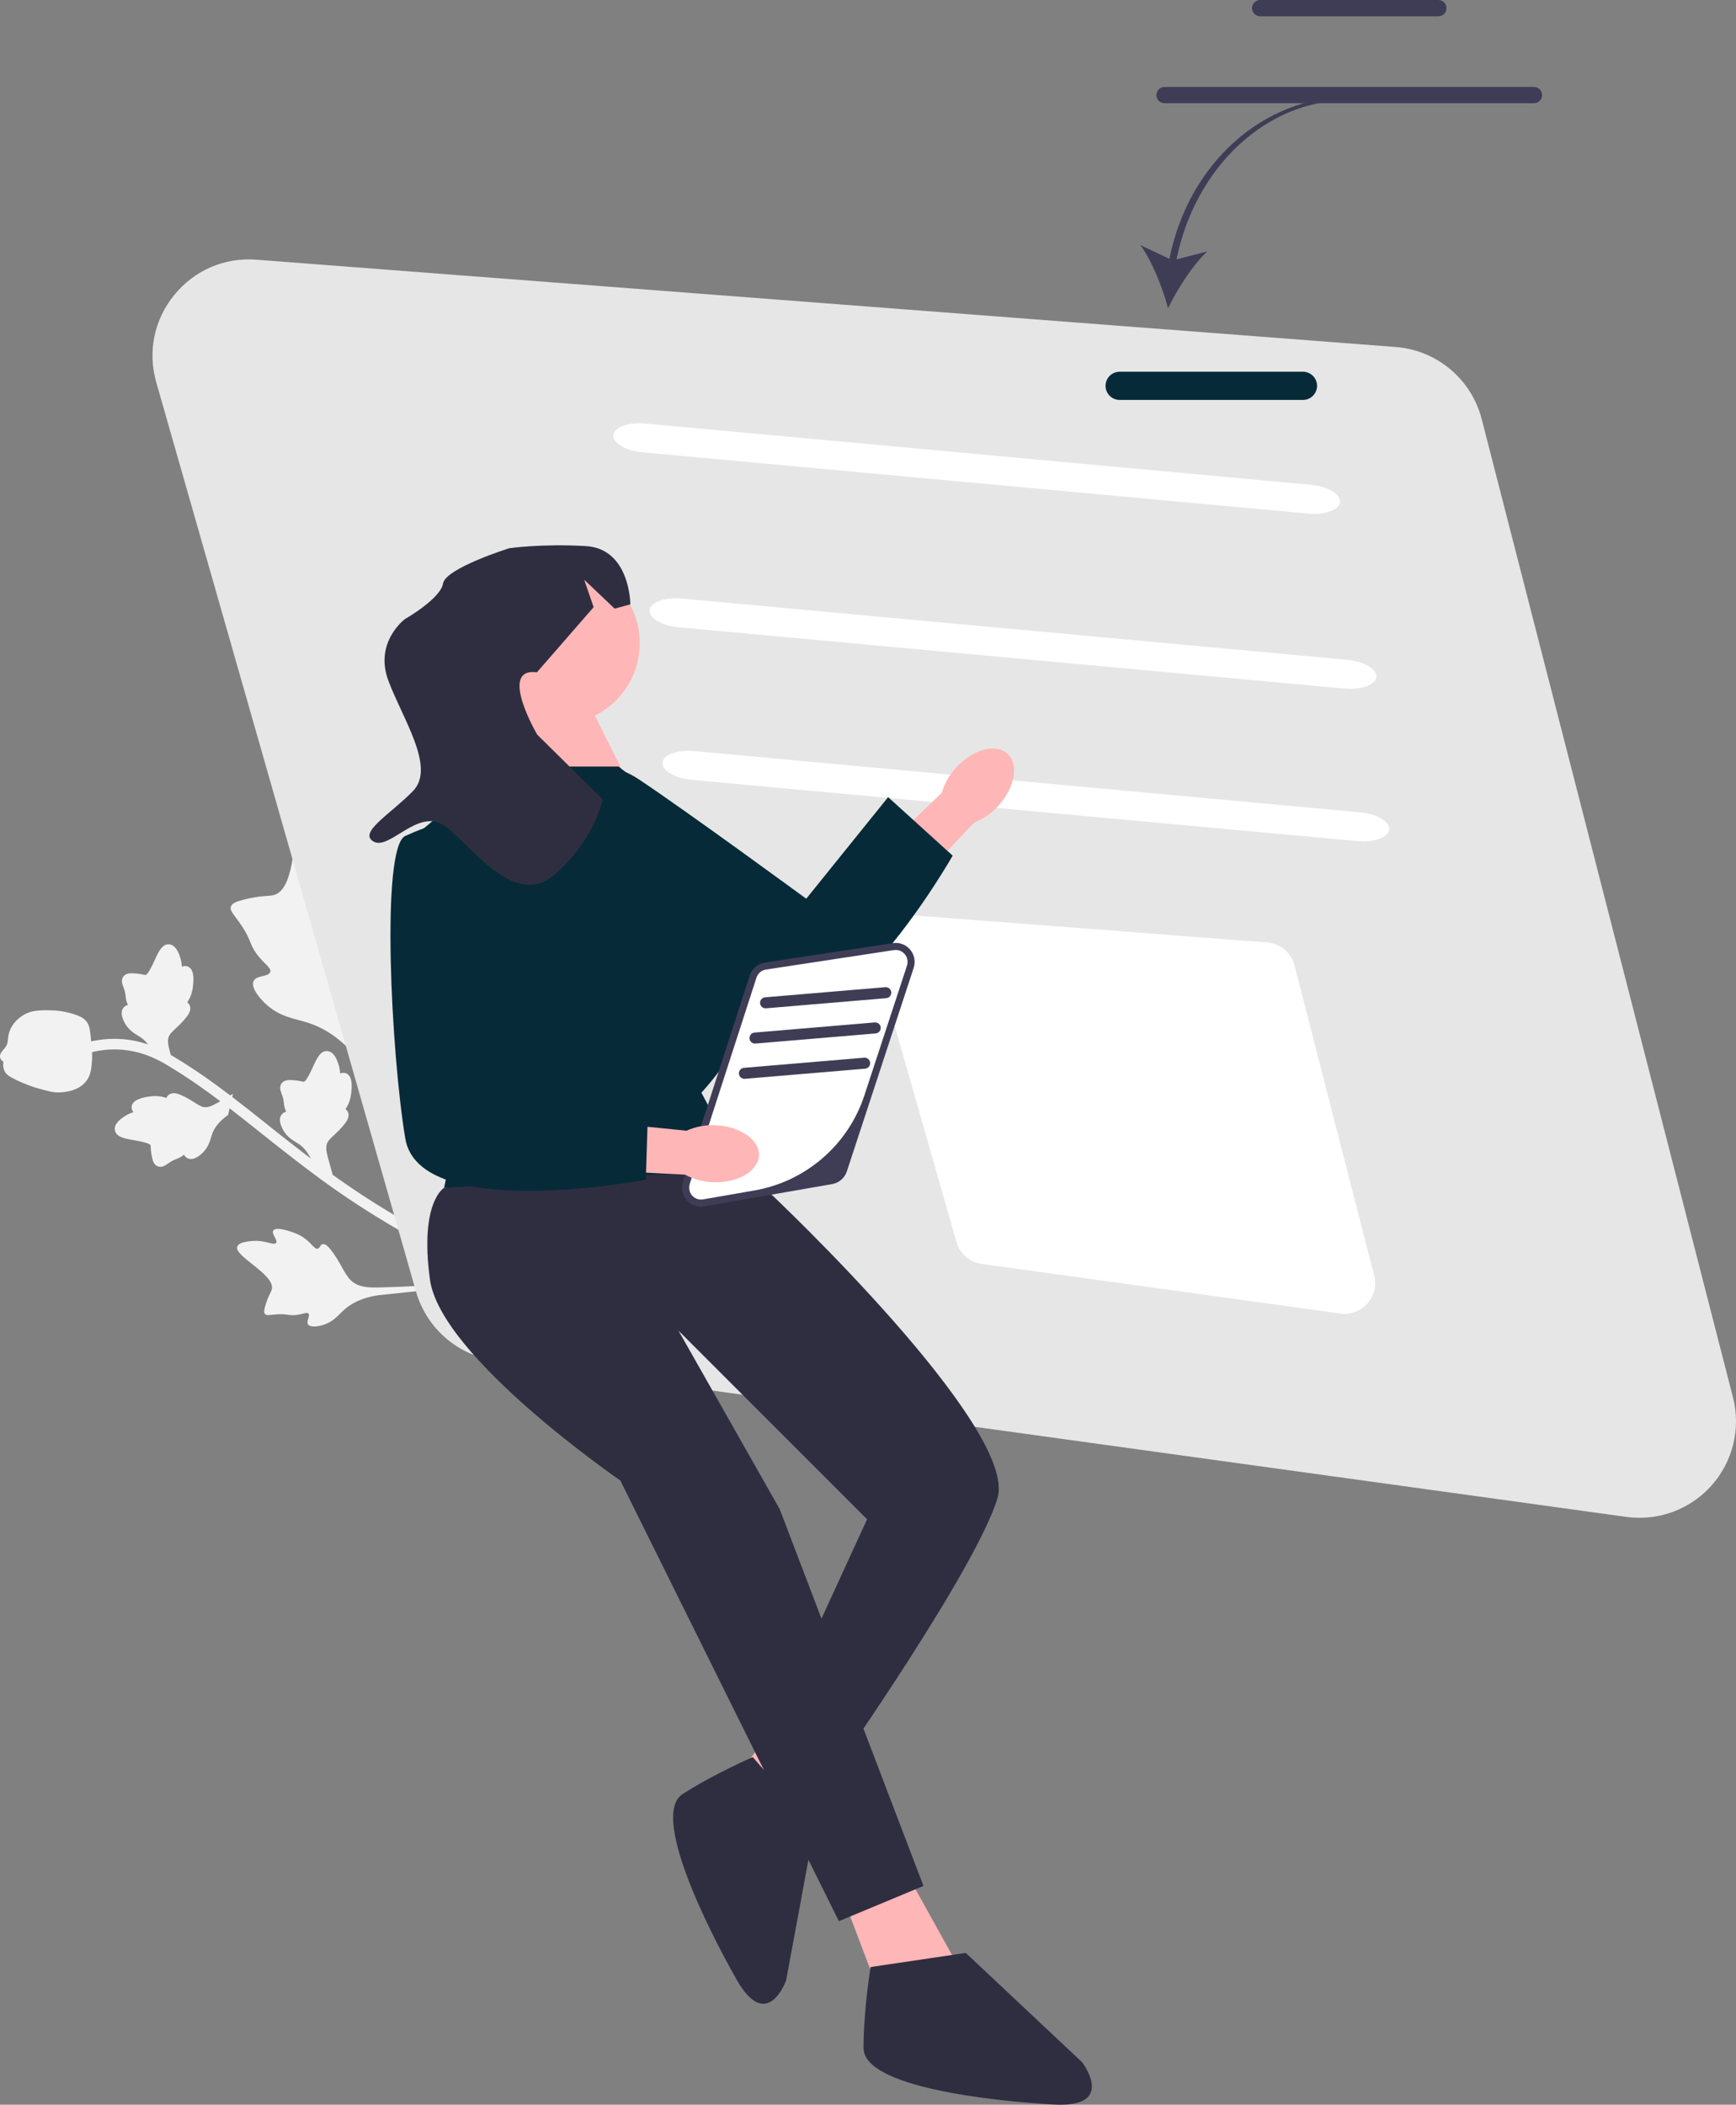 <svg xmlns="http://www.w3.org/2000/svg" width="492.459" height="596.977" viewBox="0 0 492.459 596.977" xmlns:xlink="http://www.w3.org/1999/xlink"><rect x="0" y="0" width="492.459" height="596.977" fill="#808080" stroke="none"/><path d="M94.269,234.126c-.569-.891-4.158-6.502-6.817-5.933-5.04,1.077-2.306,23.408-9.632,25.635-1.608,.489-3.871,.061-8.926,1.413-2.011,.538-3.053,.98-3.377,1.87-.459,1.263,.93,2.325,2.993,5.403,3.094,4.617,2.142,5.471,4.863,8.78,2.02,2.457,3.605,3.276,3.294,4.354-.44,1.525-3.897,.87-4.728,2.619-.847,1.785,1.613,4.869,3.741,6.754,3.993,3.538,7.973,3.88,11.617,5.04,3.961,1.261,9.377,4.077,14.984,11.118l44.809,60.654c-3.614-1.369-10.655-4.183-20.259-8.994-8.101-4.06-16.132-8.68-23.872-13.738-3.337-2.18-6.254-4.21-8.874-6.1l.266,.139-1.28-4.632c-.491-1.841-.813-3.344-.132-4.554,.376-.647,1.085-1.314,1.911-2.088,.948-.885,2.024-1.886,3.072-3.277,.972-1.251,1.193-2.367,.707-3.302-.165-.318-.381-.544-.609-.71,.261-.413,.557-.9,.821-1.485,.559-1.244,.696-2.309,.795-3.101,.406-3.186-.11-5.064-1.54-5.582-.604-.218-1.15-.118-1.607,.096-.034-.654-.121-1.423-.359-2.252-.767-2.661-1.834-4.01-3.255-4.122-1.985-.157-2.986,2.036-4.143,4.571-.519,1.126-1.879,4.126-2.59,4.128-.088-.001-.339-.055-.561-.104-.609-.132-1.527-.332-2.96-.372-.803-.023-2.016-.058-2.758,.937-.661,.954-.335,1.967-.035,2.778,.1,.267,.218,.585,.338,.97,.272,.878,.318,1.352,.362,1.811,.058,.597,.118,1.217,.546,2.237,.036,.083,.069,.16,.103,.236-.402,.092-.824,.286-1.178,.68-1.333,1.45-.089,3.852,.502,4.808,1.065,1.71,2.413,2.532,3.498,3.193,.274,.167,.542,.33,.802,.507,1.346,.917,2.462,2.306,3.357,4.093-1.058-.806-2.07-1.582-3.019-2.313-3.401-2.617-6.599-5.168-9.717-7.653-3.206-2.557-6.345-5.059-9.538-7.5l.201-.878,0-0-.772,.448c-5.036-3.83-10.223-7.508-16.046-10.998-.239-.143-.521-.31-.812-.481l-.277-1.003c-.491-1.841-.813-3.344-.132-4.554,.376-.647,1.085-1.314,1.912-2.088,.947-.885,2.024-1.886,3.072-3.277,.972-1.251,1.193-2.367,.707-3.302-.164-.318-.381-.544-.609-.71,.261-.413,.557-.9,.821-1.485,.559-1.244,.696-2.309,.795-3.101,.406-3.186-.11-5.064-1.54-5.582-.604-.218-1.15-.118-1.607,.096-.034-.654-.121-1.423-.359-2.252-.767-2.661-1.834-4.01-3.254-4.121-1.985-.157-2.986,2.036-4.143,4.571-.519,1.126-1.879,4.126-2.59,4.128-.088-.001-.339-.055-.561-.104-.609-.132-1.527-.332-2.96-.372-.803-.023-2.016-.058-2.758,.937-.661,.954-.335,1.967-.035,2.778,.1,.267,.218,.585,.338,.97,.272,.878,.318,1.352,.362,1.811,.058,.597,.118,1.217,.546,2.237,.036,.083,.069,.16,.103,.236-.402,.092-.824,.286-1.178,.68-1.333,1.45-.089,3.852,.503,4.808,1.065,1.71,2.413,2.532,3.498,3.193,.274,.167,.543,.331,.802,.507,.761,.518,1.445,1.194,2.064,1.994-1.975-.666-4.256-1.215-6.828-1.451-3.074-.281-6.188-.074-9.292,.603-.022-.234-.043-.464-.067-.718-.264-2.855-.457-4.04-1.441-5.15-.478-.542-1.209-1.138-3.301-1.819-2.9-.944-5.383-1.087-6.077-1.109-3.466-.099-6.46-.184-9.178,1.907-.519,.396-2.094,1.596-2.958,3.713-.443,1.071-.522,1.94-.586,2.64-.068,.731-.11,1.214-.52,1.89-.259,.431-.57,.783-.818,1.066-.478,.567-1.377,1.605-.624,2.731,.181,.273,.41,.464,.67,.594-.138,.956-.054,1.945,.42,2.84,.424,.805,1.155,1.345,3.125,2.307,3.014,1.473,5.443,2.191,5.925,2.326,3.126,.886,4.694,1.331,6.374,1.267,3.576-.143,6.174-1.252,7.721-3.298,.078-.1,.15-.202,.219-.304l-0-0c1.084-1.607,1.202-3.289,1.389-5.968,.035-.517,.025-1.113-.02-1.873,2.932-.682,5.871-.914,8.763-.649,6.261,.574,10.71,3.24,12.846,4.522,5.321,3.189,10.119,6.556,14.771,10.057l-.561,.326c-1.656,.942-3.029,1.634-4.371,1.282-.721-.2-1.547-.716-2.504-1.319-1.096-.692-2.338-1.479-3.949-2.14-1.457-.622-2.592-.553-3.374,.153-.266,.24-.43,.506-.532,.769-.465-.147-1.012-.311-1.645-.418-1.345-.225-2.41-.088-3.201,.018-3.185,.415-4.87,1.391-5.008,2.905-.058,.64,.177,1.142,.501,1.529-.624,.199-1.346,.478-2.087,.919-2.38,1.417-3.414,2.791-3.161,4.194,.352,1.96,2.727,2.372,5.472,2.848,1.221,.216,4.467,.772,4.65,1.458,.021,.085,.033,.342,.042,.569,.026,.622,.066,1.561,.391,2.957,.182,.783,.455,1.965,1.606,2.43,1.09,.398,1.988-.175,2.696-.671,.233-.164,.51-.36,.853-.573,.78-.486,1.227-.65,1.66-.81,.563-.207,1.147-.423,2.026-1.096,.071-.056,.137-.107,.202-.159,.191,.366,.486,.724,.956,.967,1.741,.921,3.748-.89,4.523-1.705,1.384-1.464,1.837-2.977,2.201-4.194,.092-.307,.182-.609,.287-.905,.662-1.863,2.044-3.586,4.109-5.122l.446-.332,.427-1.861c2.803,2.162,5.579,4.37,8.405,6.624,3.128,2.496,6.341,5.057,9.756,7.685,4.528,3.483,10.162,7.819,18.008,12.945,7.834,5.118,15.964,9.796,24.169,13.907,7.308,3.661,13.16,6.184,17.176,7.802-11.702,.782-27.889,1.712-35.204,1.843-2.845,.051-5.776,.007-7.865-1.961-2.011-1.895-3-5.345-5.927-8.947-.342-.421-1.308-1.58-2.163-1.375-.707,.169-.694,1.117-1.352,1.285-.882,.225-1.622-1.296-3.448-2.727-1.288-1.009-2.461-1.46-3.47-1.848-.304-.117-4.864-1.838-5.701-.586l0,0c-.629,.94,1.387,2.743,.789,3.538-.597,.792-2.806-.722-6.141-.597-.601,.023-4.391,.165-4.879,1.634-.925,2.784,10.823,7.886,9.803,12.124-.224,.93-1.087,1.918-1.882,4.789-.316,1.142-.4,1.781-.056,2.197,.487,.59,1.409,.215,3.515,.09,3.159-.186,3.303,.527,5.713,.147,1.788-.283,2.648-.824,3.087-.36,.622,.656-.698,2.164-.079,3.076,.631,.931,2.855,.613,4.394,.113,2.889-.939,4.205-2.794,5.825-4.248,1.761-1.58,4.707-3.426,9.78-4.146l35.915-3.779c2.1,.837,3.647,1.409,4.548,1.742,.48,.177,.788,.287,.916,.345l.476-.915,.533,.721c-.165-.235-.347-.495-.521-.744l.203-.39,1.375-.61c-.185-.421-.388-.605-.937-.842l2.761-.29c-.835,.068-1.84,.144-2.914,.224-.226-.092-.504-.194-.851-.323-.404-.149-.953-.352-1.609-.6-10.893-15.706-33.297-48.981-41.637-62.601-2.61-4.262-5.152-8.739-4.032-13.654,1.078-4.732,5.422-9.3,8.271-16.938,.333-.892,1.227-3.387,.156-4.499-.886-.92-2.309-.057-3.148-.904-1.127-1.135,.519-3.609,1.06-7.648,.381-2.848,.02-5.026-.291-6.9-.094-.565-1.547-9.001-4.188-9.155l-0,0c-1.984-.116-2.919,4.543-4.655,4.343-1.73-.198-1.404-4.892-4.562-9.83Z" fill="#f2f2f2"/><path d="M461.334,430.248l-320.753-44.333c-10.735-1.482-19.595-9.175-22.574-19.595L44.339,108.479c-2.496-8.739-.633-17.788,5.113-24.829s14.235-10.68,23.299-9.988l323.159,24.759c11.691,.895,21.505,9.128,24.423,20.485l71.262,277.414c2.274,8.853,0,18.21-6.084,25.031-5.239,5.874-12.668,9.155-20.412,9.155-1.249,0-2.507-.085-3.765-.259Z" fill="#e6e6e6"/><path d="M380.224,372.565l-101.735-14.061c-3.405-.47-6.215-2.91-7.16-6.215l-23.366-81.781c-.792-2.772-.201-5.642,1.622-7.875s4.515-3.387,7.39-3.168l102.498,7.853c3.708,.284,6.821,2.895,7.746,6.497l22.603,87.989c.721,2.808,0,5.776-1.93,7.939-1.662,1.863-4.018,2.904-6.474,2.904-.396,0-.795-.027-1.194-.082Z" fill="#fff"/><path d="M371.122,145.673l-188.856-17.384c-4.761-.438-8.467-2.627-8.26-4.878s4.25-3.725,9.011-3.287l188.856,17.384c4.761,.438,8.465,2.625,8.258,4.877s-4.248,3.726-9.009,3.288Z" fill="#fff"/><path d="M381.42,195.311l-188.856-17.384c-4.761-.438-8.467-2.627-8.26-4.878,.207-2.251,4.25-3.725,9.011-3.287l188.856,17.384c4.761,.438,8.465,2.625,8.258,4.877s-4.248,3.726-9.009,3.288Z" fill="#fff"/><path d="M385.057,238.575l-188.856-17.384c-4.761-.438-8.467-2.627-8.26-4.878s4.25-3.725,9.011-3.287l188.856,17.384c4.761,.438,8.465,2.625,8.258,4.877s-4.248,3.726-9.009,3.288Z" fill="#fff"/><g><path id="uuid-8cf563a5-feb8-4a87-a417-dd696e3ecec6-515" d="M271.261,217.677c4.74-5.165,11.247-6.905,14.534-3.888,3.286,3.017,2.107,9.649-2.636,14.815-1.866,2.089-4.206,3.702-6.823,4.702l-20.361,21.629-9.946-9.771,21.128-20.285c.773-2.694,2.18-5.163,4.103-7.201Z" fill="#ffb6b6"/><path d="M155.179,222.49s11.898-10.883,26.136-1.381c14.238,9.502,47.394,33.806,47.394,33.806l23.232-28.814,18.307,16.594s-32.293,56.88-53.156,44.362c-20.864-12.519-67.44-48.255-65.325-55.649,2.115-7.394,3.412-8.917,3.412-8.917Z" fill="#072a38"/></g><g><polygon points="243.28 487.954 224.323 523.278 208.71 504.383 226.671 480.114 243.28 487.954" fill="#ffb6b6"/><path d="M231.021,518.395l-8.021,43.339s-5.384,15.031-14.037-.236-24.323-46.854-15.314-52.642c9.008-5.789,19.888-10.466,19.888-10.466l17.484,20.006Z" fill="#2f2e41"/></g><polygon points="254.467 526.423 274.467 562.423 249.467 565.423 238.467 536.423 254.467 526.423" fill="#ffb6b6"/><path d="M148.467,200.423s-2,20-5,22c-3,2,35.016,0,35.016,0l-11.016-22h-19Z" fill="#ffb6b6"/><path d="M189.459,228.438l-13.993-11.016h-34.213l-22.787,19,14.5,67.5-7,33,89,3-16-30s19-20,13-33c-6-13-22.507-48.484-22.507-48.484Z" fill="#072a38"/><path d="M205.967,331.923l13,7s70,66,64,86c-6,20-46,77-46,77l-19-10,28-61-53.5-53.5,28.719,50.625,40.781,106.875-24,10-62-125s-51-35-54-57c-3-22,4-26,4-26l80-5Z" fill="#2f2e41"/><path d="M273.967,553.923l33,31s10,13-8,12c-18-1-54-5-54-16,0-11,2-23,2-23l27-4Z" fill="#2f2e41"/><circle cx="158.467" cy="182.423" r="23" fill="#ffb6b6"/><path d="M258.243,274.196l-18.955,57.727c-.505,1.539-1.818,2.673-3.413,2.951l-36.25,6.304c-3.251,.565-5.937-2.528-4.921-5.668l18.93-58.511c.511-1.579,1.87-2.734,3.511-2.984l36.275-5.52c3.23-.492,5.843,2.596,4.824,5.701Z" fill="#fff"/><path d="M198.855,342.244c-1.543,0-3.008-.659-4.047-1.855-1.248-1.437-1.643-3.376-1.057-5.186l18.93-58.512c.632-1.952,2.284-3.356,4.312-3.664l36.274-5.521c1.861-.284,3.702,.406,4.919,1.845,1.217,1.438,1.593,3.366,1.005,5.156l-18.955,57.727c-.622,1.894-2.228,3.282-4.191,3.625l-36.25,6.304c-.315,.055-.629,.081-.94,.081Zm55.232-72.8c-.171,0-.345,.013-.518,.039l-36.275,5.521c-1.275,.193-2.313,1.076-2.709,2.303l-18.881,58.359c-.346,1.071-.233,2.274,.432,3.182,.778,1.061,2.043,1.561,3.317,1.344l14.546-2.53c14.589-2.537,26.591-12.912,31.21-26.981l12.047-36.688c.303-.924,.266-1.954-.214-2.8-.63-1.113-1.755-1.749-2.956-1.749Z" fill="#3f3d56"/><g><path id="uuid-43afbd22-a5bc-4202-86c3-15740b69aa20-516" d="M202.907,319.167c7.005,.259,12.55,4.084,12.384,8.542-.166,4.458-5.979,7.861-12.987,7.6-2.801-.066-5.545-.801-8.003-2.145l-29.668-1.474,.988-13.908,29.143,2.93c2.552-1.158,5.344-1.689,8.143-1.546Z" fill="#ffb6b6"/><path d="M123.967,233.923s16,2,18,19c2,17,5,58,5,58l37-1-.76,24.697s-64.24,12.303-68.24-11.697c-4-24-7-82.63,0-85.815,7-3.185,9-3.185,9-3.185Z" fill="#072a38"/></g><g><path d="M331.737,73.414l-8.23-3.899c3.376,4.711,6.284,12.068,7.841,17.922,2.637-5.453,6.887-12.126,11.094-16.112l-8.698,2.238c5.36-26.268,25.519-45.126,48.604-45.126l.327-.949c-24.113,0-45.466,18.596-50.938,45.925Z" fill="#3f3d56"/><path d="M369.616,113.438h-52c-2.206,0-4-1.794-4-4s1.794-4,4-4h52c2.206,0,4,1.794,4,4s-1.794,4-4,4Z" fill="#072a38"/></g><path d="M251.407,283.12l-34.1,2.873c-.86,.072-1.618-.568-1.691-1.428s.568-1.618,1.428-1.69l34.1-2.873c.86-.072,1.618,.568,1.69,1.428s-.568,1.618-1.427,1.691Z" fill="#3f3d56"/><path d="M248.407,293.12l-34.1,2.873c-.86,.072-1.618-.568-1.691-1.428s.568-1.618,1.428-1.69l34.1-2.873c.86-.072,1.618,.568,1.69,1.428s-.568,1.618-1.427,1.691Z" fill="#3f3d56"/><path d="M245.407,303.12l-34.1,2.873c-.86,.072-1.618-.568-1.691-1.428s.568-1.618,1.428-1.69l34.1-2.873c.86-.072,1.618,.568,1.69,1.428s-.568,1.618-1.427,1.691Z" fill="#3f3d56"/><path d="M152.311,190.692l16.09-18.475-2.682-7.793,8.638,8.208,4.459-1.211s-.038-15.821-12.672-16.536c-12.633-.715-21.695,.616-21.695,.616,0,0-18.064,5.661-18.77,9.999-.706,4.338-10.826,10.103-10.826,10.103,0,0-8.78,6.531-4.676,17.479,4.105,10.947,13.47,24.612,6.987,31.273-6.483,6.661-15.645,11.789-11.181,14.346s12.516-9.431,19.849-4.638,19.724,24.044,31.347,14.102c11.623-9.942,13.772-21.458,13.772-21.458l-18.55-18.332s-11.238-19.169-.091-17.683Z" fill="#2f2e41"/><g><path d="M408.025,4.622h-50.546c-1.274,0-2.311-1.037-2.311-2.311S356.204,0,357.478,0h50.546c1.274,0,2.311,1.036,2.311,2.311s-1.036,2.311-2.311,2.311Z" fill="#3f3d56"/><path d="M435.149,29.278h-104.794c-1.274,0-2.311-1.037-2.311-2.311s1.037-2.311,2.311-2.311h104.794c1.274,0,2.311,1.036,2.311,2.311,0,1.274-1.036,2.311-2.311,2.311Z" fill="#3f3d56"/></g></svg>